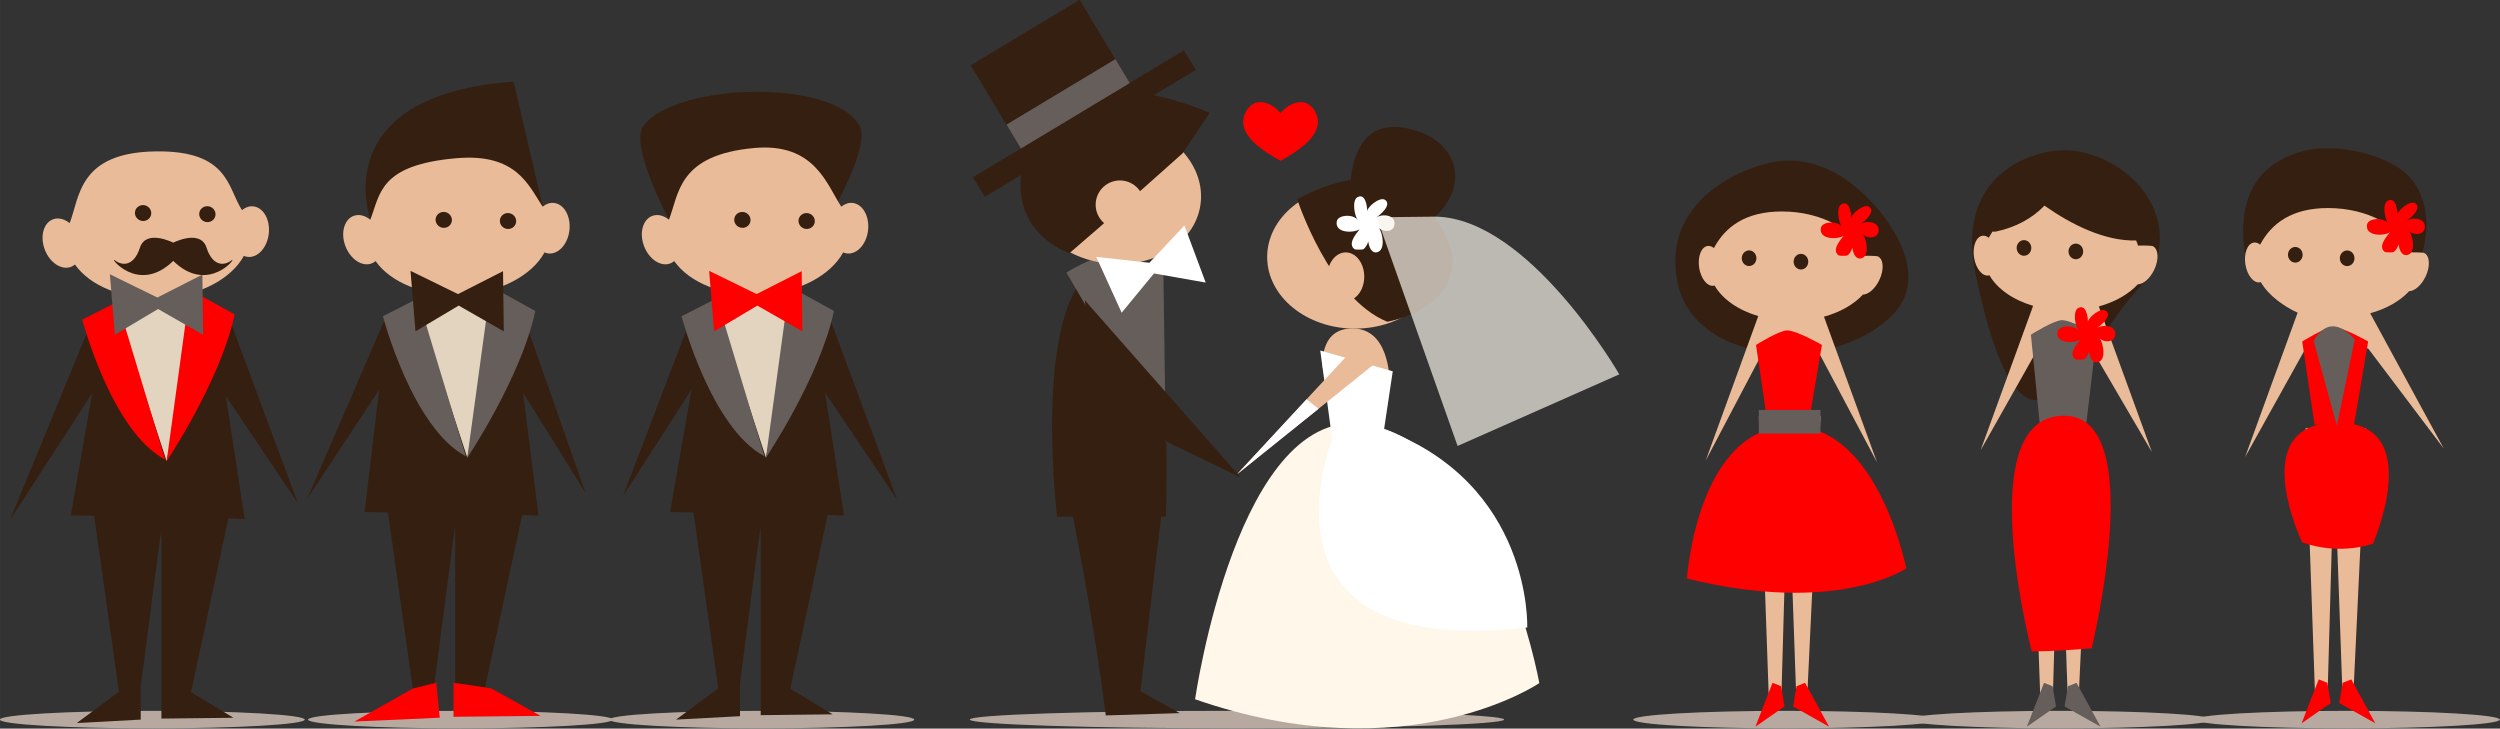 <?xml version="1.0" encoding="UTF-8" standalone="no"?>
<!-- Created with Inkscape (http://www.inkscape.org/) -->

<svg
   xmlns:dc="http://purl.org/dc/elements/1.1/"
   xmlns:cc="http://creativecommons.org/ns#"
   xmlns:rdf="http://www.w3.org/1999/02/22-rdf-syntax-ns#"
   xmlns:svg="http://www.w3.org/2000/svg"
   xmlns="http://www.w3.org/2000/svg"
   xmlns:sodipodi="http://sodipodi.sourceforge.net/DTD/sodipodi-0.dtd"
   xmlns:inkscape="http://www.inkscape.org/namespaces/inkscape"
   width="257.516mm"
   height="75.048mm"
   viewBox="0 0 912.457 265.919"
   id="svg14626"
   version="1.1"
   inkscape:version="0.91 r13725"
   sodipodi:docname="preweb2.svg">
  <rect x="0" y="0" width="912.457" height="265.919" fill="#333333" stroke="none"/>
  <defs
     id="defs14628">
    <clipPath
       id="clipPath546"
       clipPathUnits="userSpaceOnUse">
      <path
         inkscape:connector-curvature="0"
         id="path544"
         d="m 435.519,235.251 70.789,0 0,-66.928 -70.789,0 z" />
    </clipPath>
  </defs>
  <sodipodi:namedview
     id="base"
     pagecolor="#ffffff"
     bordercolor="#666666"
     borderopacity="1.0"
     inkscape:pageopacity="0.0"
     inkscape:pageshadow="2"
     inkscape:zoom="0.35"
     inkscape:cx="-133.05729"
     inkscape:cy="-141.32598"
     inkscape:document-units="px"
     inkscape:current-layer="layer1"
     showgrid="false"
     fit-margin-top="0"
     fit-margin-left="0"
     fit-margin-right="0"
     fit-margin-bottom="0"
     inkscape:window-width="1366"
     inkscape:window-height="705"
     inkscape:window-x="-8"
     inkscape:window-y="-8"
     inkscape:window-maximized="1" />
  <g
     inkscape:label="Capa 1"
     inkscape:groupmode="layer"
     id="layer1"
     transform="translate(150.514,-125.117)">
    <g
       transform="matrix(3.543,0,0,3.543,-58.361,-467.265)"
       id="g14243">
      <g
         transform="matrix(0.353,0,0,-0.353,128.943,241.324)"
         id="g520">
        <path
           inkscape:connector-curvature="0"
           id="path522"
           style="fill:#b7a99f;fill-opacity:1;fill-rule:nonzero;stroke:none"
           d="m 0,0 c 0,-1.412 -34.914,-2.557 -77.984,-2.557 -43.068,0 -77.98,1.145 -77.98,2.557 0,1.412 34.912,2.557 77.98,2.557 C -34.914,2.557 0,1.412 0,0" />
      </g>
      <g
         transform="matrix(0.353,0,0,-0.353,97.102,239.233)"
         id="g524">
        <path
           inkscape:connector-curvature="0"
           id="path526"
           style="fill:#fff7e9;fill-opacity:1;fill-rule:nonzero;stroke:none"
           d="M 0,0 C 0,0 12.468,87.09 50.332,80.172 88.195,73.256 100.455,4.721 100.455,4.721 100.455,4.721 62.025,-21.574 0,0" />
      </g>
      <g
         transform="matrix(0.353,0,0,-0.353,122.615,193.674)"
         id="g528">
        <path
           inkscape:connector-curvature="0"
           id="path530"
           style="fill:#eabb98;fill-opacity:1;fill-rule:nonzero;stroke:none"
           d="m 0,0 c 0,-11.543 -11.471,-20.9 -25.619,-20.9 -14.151,0 -25.619,9.357 -25.619,20.9 0,11.543 11.468,20.898 25.619,20.898 C -11.471,20.898 0,11.543 0,0" />
      </g>
      <g
         transform="matrix(0.353,0,0,-0.353,121.79,189.566)"
         id="g532">
        <path
           inkscape:connector-curvature="0"
           id="path534"
           style="fill:#351f10;fill-opacity:1;fill-rule:nonzero;stroke:none"
           d="m 0,0 c 10.936,10.051 6.209,23.656 -9.123,26.109 -12.09,1.936 -14.813,-8.966 -15.387,-15.283 -4.543,-0.654 -9.722,-2.387 -15.625,-5.615 0,0 9.44,-28.992 26.293,-35.732 0,0 20.901,3.371 18.877,20.224 0,0 -1.371,5.082 -5.035,10.297" />
      </g>
      <g
         transform="matrix(0.353,0,0,-0.353,115.718,189.631)"
         id="g536">
        <path
           inkscape:connector-curvature="0"
           id="path538"
           style="fill:#ffffff;fill-opacity:1;fill-rule:nonzero;stroke:none"
           d="M 0,0 C 1.156,0.744 4.721,3.654 2.779,5.172 1.256,6.363 -2.717,3.025 -2.502,1.715 -2.475,3.41 -3.059,7.297 -5.373,5.984 -7,5.059 -6.256,0.588 -5.211,-0.742 c -1.174,1.894 -5.793,1.689 -6.172,-0.276 -0.656,-3.421 4.61,-3.556 6.686,-2.349 -1.399,-1.649 -3.498,-4.379 -1.477,-5.817 0.197,-0.138 2.231,-0.154 2.485,-0.017 0.652,0.347 1.238,1.361 1.486,2.308 0.191,-1.57 0.91,-3.375 2.336,-3.212 2.902,0.332 1.865,5.822 0.791,7.097 1.422,-1.299 4.082,-1.123 4.48,0.715 C 6.086,0.848 1.971,1.35 0,0" />
      </g>
      <g
         transform="matrix(0.353,0,0,-0.353,-37.924,272.558)"
         id="g540">
        <g
           id="g542" />
        <g
           id="g554">
          <g
             style="opacity:0.7"
             id="g552"
             clip-path="url(#clipPath546)">
            <g
               id="g550"
               transform="translate(452.731,235.251)">
              <path
                 inkscape:connector-curvature="0"
                 id="path548"
                 style="fill:#f7f2e8;fill-opacity:1;fill-rule:nonzero;stroke:none"
                 d="M 0,0 -17.213,-0.184 6.385,-66.928 53.576,-46.029 C 53.576,-46.029 27.324,-0.492 0,0" />
            </g>
          </g>
        </g>
      </g>
      <g
         transform="matrix(0.353,0,0,-0.353,110.248,205.091)"
         id="g556">
        <path
           inkscape:connector-curvature="0"
           id="path558"
           style="fill:#eabb98;fill-opacity:1;fill-rule:nonzero;stroke:none"
           d="M 0,0 C 0,0 -1.348,12.135 9.439,11.461 20.227,10.787 19.551,-5.393 19.551,-5.393 Z" />
      </g>
      <g
         transform="matrix(0.353,0,0,-0.353,109.997,203.307)"
         id="g560">
        <path
           inkscape:connector-curvature="0"
           id="path562"
           style="fill:#ffffff;fill-opacity:1;fill-rule:nonzero;stroke:none"
           d="m 0,0 3.486,-25.959 14.703,0.113 2.965,19.778 z" />
      </g>
      <g
         transform="matrix(0.353,0,0,-0.353,113.577,202.95)"
         id="g564">
        <path
           inkscape:connector-curvature="0"
           id="path566"
           style="fill:#eabb98;fill-opacity:1;fill-rule:nonzero;stroke:none"
           d="M 0,0 -34.383,-37.08 6.744,-4.043 Z" />
      </g>
      <g
         transform="matrix(0.353,0,0,-0.353,114.528,195.696)"
         id="g568">
        <path
           inkscape:connector-curvature="0"
           id="path570"
           style="fill:#eabb98;fill-opacity:1;fill-rule:nonzero;stroke:none"
           d="m 0,0 c 0,-3.91 -2.414,-7.08 -5.393,-7.08 -2.978,0 -5.394,3.17 -5.394,7.08 0,3.908 2.416,7.078 5.394,7.078 C -2.414,7.078 0,3.908 0,0" />
      </g>
      <g
         transform="matrix(0.353,0,0,-0.353,82.881,220.419)"
         id="g572">
        <path
           inkscape:connector-curvature="0"
           id="path574"
           style="fill:#351f10;fill-opacity:1;fill-rule:nonzero;stroke:none"
           d="m 0,0 31.73,0 c 0,0 3.379,74.436 -14.832,73.957 C -8.721,73.283 0,0 0,0" />
      </g>
      <g
         transform="matrix(0.353,0,0,-0.353,87.89,193.615)"
         id="g576">
        <path
           inkscape:connector-curvature="0"
           id="path578"
           style="fill:#665e5a;fill-opacity:1;fill-rule:nonzero;stroke:none"
           d="M 0,0 C -4.043,0 -11.459,-4.719 -11.459,-4.719 L 17.529,-54.148 16.855,-4.719 Z" />
      </g>
      <g
         transform="matrix(0.353,0,0,-0.353,85.75,198.134)"
         id="g580">
        <path
           inkscape:connector-curvature="0"
           id="path582"
           style="fill:#351f10;fill-opacity:1;fill-rule:nonzero;stroke:none"
           d="M 0,0 45.507,-51.742 3.033,-31.146 Z" />
      </g>
      <g
         transform="matrix(0.353,0,0,-0.353,97.65,188.329)"
         id="g584">
        <path
           inkscape:connector-curvature="0"
           id="path586"
           style="fill:#eabb98;fill-opacity:1;fill-rule:nonzero;stroke:none"
           d="M 0,0 C -1.713,-11.414 -14.445,-18.965 -28.437,-16.865 -42.43,-14.764 -52.385,-3.809 -50.67,7.605 -48.957,19.02 -36.227,26.57 -22.234,24.471 -8.24,22.371 1.712,11.414 0,0" />
      </g>
      <g
         transform="matrix(0.353,0,0,-0.353,84.161,193.278)"
         id="g588">
        <path
           inkscape:connector-curvature="0"
           id="path590"
           style="fill:#351f10;fill-opacity:1;fill-rule:nonzero;stroke:none"
           d="m 0,0 9.4,8.133 23.606,20.998 7.902,11.767 c 0,0 -43.299,20.252 -53.472,-11.062 C -20.168,6.434 0,0 0,0" />
      </g>
      <g
         transform="matrix(0.353,0,0,-0.353,91.829,188.657)"
         id="g592">
        <path
           inkscape:connector-curvature="0"
           id="path594"
           style="fill:#eabb98;fill-opacity:1;fill-rule:nonzero;stroke:none"
           d="m 0,0 c -0.58,-3.865 -4.186,-6.529 -8.051,-5.949 -3.865,0.58 -6.529,4.185 -5.949,8.051 0.58,3.867 4.186,6.529 8.051,5.949 C -2.084,7.471 0.58,3.865 0,0" />
      </g>
      <g
         transform="matrix(0.353,0,0,-0.353,92.393,194.267)"
         id="g596">
        <path
           inkscape:connector-curvature="0"
           id="path598"
           style="fill:#ffffff;fill-opacity:1;fill-rule:nonzero;stroke:none"
           d="M 0,0 -15.504,1.719 -8.09,-14.576 1.344,-3.119 16.437,-5.781 10.225,10.865 Z" />
      </g>
      <g
         transform="matrix(0.353,0,0,-0.353,84.303,219.361)"
         id="g600">
        <path
           inkscape:connector-curvature="0"
           id="path602"
           style="fill:#351f10;fill-opacity:1;fill-rule:nonzero;stroke:none"
           d="M 0,0 C 0,0 6.82,-33.373 10.191,-61.014 L 31.766,-60.34 20.305,-53.936 26.687,0 Z" />
      </g>
      <g
         transform="matrix(0.353,0,0,-0.353,97.169,174.402)"
         id="g604">
        <path
           inkscape:connector-curvature="0"
           id="path606"
           style="fill:#351f10;fill-opacity:1;fill-rule:nonzero;stroke:none"
           d="m 0,0 -61.564,-37.014 -3.435,5.711 61.564,37.016 z" />
      </g>
      <g
         transform="matrix(0.353,0,0,-0.353,90.545,176.053)"
         id="g608">
        <path
           inkscape:connector-curvature="0"
           id="path610"
           style="fill:#351f10;fill-opacity:1;fill-rule:nonzero;stroke:none"
           d="m 0,0 -31.78,-19.107 -15.115,25.14 31.78,19.108 z" />
      </g>
      <g
         transform="matrix(0.353,0,0,-0.353,77.675,180.034)"
         id="g612">
        <path
           inkscape:connector-curvature="0"
           id="path614"
           style="fill:#665e5a;fill-opacity:1;fill-rule:nonzero;stroke:none"
           d="m 0,0 4.199,-6.984 31.78,19.107 -4.199,6.984 z" />
      </g>
      <g
         transform="matrix(0.353,0,0,-0.353,111.227,212.464)"
         id="g616">
        <path
           inkscape:connector-curvature="0"
           id="path618"
           style="fill:#ffffff;fill-opacity:1;fill-rule:nonzero;stroke:none"
           d="m 0,0 c 0,0 -26.082,-64.555 56.918,-54.889 0,0 1.57,42.004 -42.215,58.002 z" />
      </g>
      <g
         transform="matrix(0.353,0,0,-0.353,108.586,208.332)"
         id="g620">
        <path
           inkscape:connector-curvature="0"
           id="path622"
           style="fill:#ffffff;fill-opacity:1;fill-rule:nonzero;stroke:none"
           d="M 0,0 -20.236,-21.824 3.498,-2.758 C 2.34,-1.828 1.174,-0.91 0,0" />
      </g>
      <g
         transform="matrix(0.353,0,0,-0.353,109.442,178.647)"
         id="g624">
        <path
           inkscape:connector-curvature="0"
           id="path626"
           style="fill:#fe0000;fill-opacity:1;fill-rule:nonzero;stroke:none"
           d="m 0,0 c -2.84,4.957 -8.354,1.826 -10.021,-0.656 -1.667,2.482 -7.182,5.613 -10.02,0.656 -3.723,-6.498 5.178,-11.785 9.937,-14.441 0,0 0.057,-0.061 0.083,-0.047 0.027,-0.014 0.082,0.047 0.082,0.047 C -5.18,-11.785 3.721,-6.498 0,0" />
      </g>
      <g
         transform="matrix(0.353,0,0,-0.353,68.172,241.329)"
         id="g628">
        <path
           inkscape:connector-curvature="0"
           id="path630"
           style="fill:#b7a99f;fill-opacity:1;fill-rule:nonzero;stroke:none"
           d="m 0,0 c 0,-1.412 -19.917,-2.557 -44.484,-2.557 -24.567,0 -44.482,1.145 -44.482,2.557 0,1.412 19.915,2.557 44.482,2.557 C -19.917,2.557 0,1.412 0,0" />
      </g>
      <g
         transform="matrix(0.353,0,0,-0.353,40.29,180.134)"
         id="g632">
        <path
           inkscape:connector-curvature="0"
           id="path634"
           style="fill:#351f10;fill-opacity:1;fill-rule:nonzero;stroke:none"
           d="M 0,0 C -4.328,-5.654 7.437,-27.492 7.437,-27.492 L 54,-27 c 0,0 12.471,20.788 9,27 C 55.317,13.748 9.573,12.506 0,0" />
      </g>
      <g
         transform="matrix(0.353,0,0,-0.353,60.936,220.316)"
         id="g636">
        <path
           inkscape:connector-curvature="0"
           id="path638"
           style="fill:#351f10;fill-opacity:1;fill-rule:nonzero;stroke:none"
           d="M 0,0 -5.533,35.924 15.477,4.703 -4.945,59.762 -44.346,58.472 -64.523,5.703 l 20.011,31.039 -6.236,-35.68 6.814,-0.126 7.23,-51.336 -12.309,-9.127 18.667,1 0,9.654 c 0,0 6.03,46.812 6.03,45.576 l 0,-54.93 21.019,0.237 -12.383,7.463 10.905,50.742 z" />
      </g>
      <g
         transform="matrix(0.353,0,0,-0.353,47.528,198)"
         id="g640">
        <path
           inkscape:connector-curvature="0"
           id="path642"
           style="fill:#e2d4bf;fill-opacity:1;fill-rule:nonzero;stroke:none"
           d="M 0,0 15.205,-46.324 24.729,0.824 Z" />
      </g>
      <g
         transform="matrix(0.353,0,0,-0.353,63.414,190.918)"
         id="g644">
        <path
           inkscape:connector-curvature="0"
           id="path646"
           style="fill:#eabb98;fill-opacity:1;fill-rule:nonzero;stroke:none"
           d="M 0,0 C 0.459,4.072 -1.555,7.642 -4.494,7.972 -5.678,8.104 -6.83,7.687 -7.816,6.88 c -4.231,6.424 -7.731,18.69 -25.318,17.132 -22.379,-1.983 -22.022,-13.406 -24.975,-20.934 -1.52,1.23 -3.313,1.706 -4.889,1.104 -2.765,-1.054 -3.824,-5.012 -2.363,-8.839 1.46,-3.829 4.884,-6.078 7.65,-5.024 0.425,0.161 0.803,0.4 1.145,0.687 4.351,-6.228 14.038,-10.29 25.083,-9.78 11.19,0.515 20.549,5.571 24.215,12.299 0.353,-0.15 0.723,-0.254 1.112,-0.298 C -3.215,-7.103 -0.461,-4.071 0,0" />
      </g>
      <g
         transform="matrix(0.353,0,0,-0.353,51.281,190.066)"
         id="g648">
        <path
           inkscape:connector-curvature="0"
           id="path650"
           style="fill:#351f10;fill-opacity:1;fill-rule:nonzero;stroke:none"
           d="m 0,0 c -0.327,-1.236 -1.627,-1.969 -2.899,-1.631 -1.274,0.338 -2.043,1.615 -1.716,2.852 0.327,1.238 1.628,1.968 2.902,1.632 C -0.441,2.516 0.329,1.238 0,0" />
      </g>
      <g
         transform="matrix(0.353,0,0,-0.353,57.902,190.182)"
         id="g652">
        <path
           inkscape:connector-curvature="0"
           id="path654"
           style="fill:#351f10;fill-opacity:1;fill-rule:nonzero;stroke:none"
           d="m 0,0 c -0.327,-1.236 -1.626,-1.967 -2.901,-1.63 -1.273,0.337 -2.041,1.614 -1.714,2.851 0.327,1.238 1.627,1.967 2.901,1.631 C -0.441,2.515 0.327,1.238 0,0" />
      </g>
      <g
         transform="matrix(0.353,0,0,-0.353,47.829,197.925)"
         id="g656">
        <path
           inkscape:connector-curvature="0"
           id="path658"
           style="fill:#665e5a;fill-opacity:1;fill-rule:nonzero;stroke:none"
           d="m 0,0 -10.285,-5.243 c 0,0 8.551,-32.626 24.213,-40.87 z" />
      </g>
      <g
         transform="matrix(0.353,0,0,-0.353,55.305,196.697)"
         id="g660">
        <path
           inkscape:connector-curvature="0"
           id="path662"
           style="fill:#665e5a;fill-opacity:1;fill-rule:nonzero;stroke:none"
           d="m 0,0 -6.838,-50.02 c 0,0 15.734,23.458 19.856,42.829 z" />
      </g>
      <g
         transform="matrix(0.353,0,0,-0.353,51.933,197.494)"
         id="g664">
        <path
           inkscape:connector-curvature="0"
           id="path666"
           style="fill:#fe0000;fill-opacity:1;fill-rule:nonzero;stroke:none"
           d="m 0,0 -13.854,6.784 1.452,-17.643 12.611,7.506 13.154,-7.524 -0.215,17.568 z" />
      </g>
      <g
         transform="matrix(0.353,0,0,-0.353,5.378,241.329)"
         id="g668">
        <path
           inkscape:connector-curvature="0"
           id="path670"
           style="fill:#b7a99f;fill-opacity:1;fill-rule:nonzero;stroke:none"
           d="m 0,0 c 0,-1.412 -19.917,-2.557 -44.484,-2.557 -24.567,0 -44.482,1.145 -44.482,2.557 0,1.412 19.915,2.557 44.482,2.557 C -19.917,2.557 0,1.412 0,0" />
      </g>
      <g
         transform="matrix(0.353,0,0,-0.353,-0.8,220.669)"
         id="g672">
        <path
           inkscape:connector-curvature="0"
           id="path674"
           style="fill:#351f10;fill-opacity:1;fill-rule:nonzero;stroke:none"
           d="m 0,0 -5.533,35.924 21.01,-31.221 -20.422,55.059 -39.401,-1.29 -24.177,-58.769 24.011,37.039 -6.236,-35.68 6.814,-0.126 7.23,-51.336 -12.309,-9.127 18.667,1 0,9.654 c 0,0 6.03,46.812 6.03,45.576 l 0,-54.93 21.019,0.237 -12.383,7.463 10.905,50.742 z" />
      </g>
      <g
         transform="matrix(0.353,0,0,-0.353,-14.208,198.353)"
         id="g676">
        <path
           inkscape:connector-curvature="0"
           id="path678"
           style="fill:#e2d4bf;fill-opacity:1;fill-rule:nonzero;stroke:none"
           d="M 0,0 15.205,-46.324 24.729,0.824 Z" />
      </g>
      <g
         transform="matrix(0.353,0,0,-0.353,1.678,191.271)"
         id="g680">
        <path
           inkscape:connector-curvature="0"
           id="path682"
           style="fill:#eabb98;fill-opacity:1;fill-rule:nonzero;stroke:none"
           d="M 0,0 C 0.459,4.072 -1.555,7.642 -4.494,7.972 -5.678,8.104 -6.83,7.687 -7.816,6.88 c -4.231,6.424 -3.731,17.489 -25.318,17.132 -22.464,-0.371 -22.022,-13.406 -24.975,-20.934 -1.52,1.23 -3.313,1.706 -4.889,1.104 -2.765,-1.054 -3.824,-5.012 -2.363,-8.839 1.46,-3.829 4.884,-6.078 7.65,-5.024 0.425,0.161 0.803,0.4 1.145,0.687 4.351,-6.228 14.038,-10.29 25.083,-9.78 11.19,0.515 20.549,5.571 24.215,12.299 0.353,-0.15 0.723,-0.254 1.112,-0.298 C -3.215,-7.103 -0.461,-4.071 0,0" />
      </g>
      <g
         transform="matrix(0.353,0,0,-0.353,-10.455,189.361)"
         id="g684">
        <path
           inkscape:connector-curvature="0"
           id="path686"
           style="fill:#351f10;fill-opacity:1;fill-rule:nonzero;stroke:none"
           d="m 0,0 c -0.327,-1.236 -1.627,-1.969 -2.899,-1.631 -1.274,0.338 -2.043,1.615 -1.716,2.852 0.327,1.238 1.628,1.968 2.902,1.632 C -0.441,2.516 0.329,1.238 0,0" />
      </g>
      <g
         transform="matrix(0.353,0,0,-0.353,-3.834,189.476)"
         id="g688">
        <path
           inkscape:connector-curvature="0"
           id="path690"
           style="fill:#351f10;fill-opacity:1;fill-rule:nonzero;stroke:none"
           d="m 0,0 c -0.327,-1.236 -1.626,-1.967 -2.901,-1.63 -1.273,0.337 -2.041,1.614 -1.714,2.851 0.327,1.238 1.627,1.967 2.901,1.631 C -0.441,2.515 0.327,1.238 0,0" />
      </g>
      <g
         transform="matrix(0.353,0,0,-0.353,-2.165,194.023)"
         id="g692">
        <path
           inkscape:connector-curvature="0"
           id="path694"
           style="fill:#351f10;fill-opacity:1;fill-rule:nonzero;stroke:none"
           d="m 0,0 c -2.104,-1.619 -5.501,-1.781 -7.281,3.719 -1.781,5.504 -9.709,1.457 -9.709,1.457 l -0.006,-0.104 -0.007,0.104 c 0,0 -7.929,4.047 -9.709,-1.457 -1.78,-5.5 -5.177,-5.338 -7.28,-3.719 -2.084,1.6 6.616,-10.271 16.996,-0.15 C -6.617,-10.271 2.083,1.6 0,0" />
      </g>
      <g
         transform="matrix(0.353,0,0,-0.353,-13.907,198.278)"
         id="g696">
        <path
           inkscape:connector-curvature="0"
           id="path698"
           style="fill:#fe0000;fill-opacity:1;fill-rule:nonzero;stroke:none"
           d="m 0,0 -10.285,-5.243 c 0,0 8.551,-32.626 24.213,-40.87 z" />
      </g>
      <g
         transform="matrix(0.353,0,0,-0.353,-6.431,197.05)"
         id="g700">
        <path
           inkscape:connector-curvature="0"
           id="path702"
           style="fill:#fe0000;fill-opacity:1;fill-rule:nonzero;stroke:none"
           d="m 0,0 -6.838,-50.02 c 0,0 15.734,23.458 19.856,42.829 z" />
      </g>
      <g
         transform="matrix(0.353,0,0,-0.353,-9.803,197.847)"
         id="g704">
        <path
           inkscape:connector-curvature="0"
           id="path706"
           style="fill:#665e5a;fill-opacity:1;fill-rule:nonzero;stroke:none"
           d="m 0,0 -13.854,6.784 1.452,-17.643 12.611,7.506 13.154,-7.524 -0.215,17.568 z" />
      </g>
      <g
         transform="matrix(0.353,0,0,-0.353,12.149,189.832)"
         id="g708">
        <path
           inkscape:connector-curvature="0"
           id="path710"
           style="fill:#351f10;fill-opacity:1;fill-rule:nonzero;stroke:none"
           d="M 0,0 C 0,0 -13.23,36.291 41.77,40.291 L 50.293,3.802 Z" />
      </g>
      <g
         transform="matrix(0.353,0,0,-0.353,29.466,220.316)"
         id="g712">
        <path
           inkscape:connector-curvature="0"
           id="path714"
           style="fill:#351f10;fill-opacity:1;fill-rule:nonzero;stroke:none"
           d="M 0,0 -4.533,35.924 13.684,6.703 -4.945,59.762 -44.346,58.472 -67.523,4.904 l 21.011,31.838 -4.236,-35.68 6.814,-0.126 7.23,-51.336 -12.309,-9.127 18.667,1 0,9.654 c 0,0 6.03,46.812 6.03,45.576 l 0,-54.93 21.019,0.237 -12.383,7.463 10.905,50.742 z" />
      </g>
      <g
         transform="matrix(0.353,0,0,-0.353,16.764,198)"
         id="g716">
        <path
           inkscape:connector-curvature="0"
           id="path718"
           style="fill:#e2d4bf;fill-opacity:1;fill-rule:nonzero;stroke:none"
           d="M 0,0 15.205,-46.324 24.729,0.824 Z" />
      </g>
      <g
         transform="matrix(0.353,0,0,-0.353,32.649,190.918)"
         id="g720">
        <path
           inkscape:connector-curvature="0"
           id="path722"
           style="fill:#eabb98;fill-opacity:1;fill-rule:nonzero;stroke:none"
           d="M 0,0 C 0.459,4.072 -1.555,7.642 -4.494,7.972 -5.678,8.104 -6.83,7.687 -7.816,6.88 c -4.231,6.424 -7.731,15.69 -25.318,14.132 -22.379,-1.983 -22.022,-10.406 -24.975,-17.934 -1.52,1.23 -3.313,1.706 -4.889,1.104 -2.765,-1.054 -3.824,-5.012 -2.363,-8.839 1.46,-3.829 4.884,-6.078 7.65,-5.024 0.425,0.161 0.803,0.4 1.145,0.687 4.351,-6.228 14.038,-10.29 25.083,-9.78 11.19,0.515 20.549,5.571 24.215,12.299 0.353,-0.15 0.723,-0.254 1.112,-0.298 C -3.215,-7.103 -0.461,-4.071 0,0" />
      </g>
      <g
         transform="matrix(0.353,0,0,-0.353,20.517,190.066)"
         id="g724">
        <path
           inkscape:connector-curvature="0"
           id="path726"
           style="fill:#351f10;fill-opacity:1;fill-rule:nonzero;stroke:none"
           d="m 0,0 c -0.327,-1.236 -1.627,-1.969 -2.899,-1.631 -1.274,0.338 -2.043,1.615 -1.716,2.852 0.327,1.238 1.628,1.968 2.902,1.632 C -0.441,2.516 0.329,1.238 0,0" />
      </g>
      <g
         transform="matrix(0.353,0,0,-0.353,27.138,190.182)"
         id="g728">
        <path
           inkscape:connector-curvature="0"
           id="path730"
           style="fill:#351f10;fill-opacity:1;fill-rule:nonzero;stroke:none"
           d="m 0,0 c -0.327,-1.236 -1.626,-1.967 -2.901,-1.63 -1.273,0.337 -2.041,1.614 -1.714,2.851 0.327,1.238 1.627,1.967 2.901,1.631 C -0.441,2.515 0.327,1.238 0,0" />
      </g>
      <g
         transform="matrix(0.353,0,0,-0.353,17.064,197.925)"
         id="g732">
        <path
           inkscape:connector-curvature="0"
           id="path734"
           style="fill:#665e5a;fill-opacity:1;fill-rule:nonzero;stroke:none"
           d="m 0,0 -10.285,-5.243 c 0,0 8.551,-32.626 24.213,-40.87 z" />
      </g>
      <g
         transform="matrix(0.353,0,0,-0.353,37.128,241.329)"
         id="g736">
        <path
           inkscape:connector-curvature="0"
           id="path738"
           style="fill:#b7a99f;fill-opacity:1;fill-rule:nonzero;stroke:none"
           d="m 0,0 c 0,-1.412 -19.917,-2.557 -44.484,-2.557 -24.567,0 -44.482,1.145 -44.482,2.557 0,1.412 19.915,2.557 44.482,2.557 C -19.917,2.557 0,1.412 0,0" />
      </g>
      <g
         transform="matrix(0.353,0,0,-0.353,24.54,196.697)"
         id="g740">
        <path
           inkscape:connector-curvature="0"
           id="path742"
           style="fill:#665e5a;fill-opacity:1;fill-rule:nonzero;stroke:none"
           d="m 0,0 -6.838,-50.02 c 0,0 15.734,23.458 19.856,42.829 z" />
      </g>
      <g
         transform="matrix(0.353,0,0,-0.353,21.169,197.494)"
         id="g744">
        <path
           inkscape:connector-curvature="0"
           id="path746"
           style="fill:#351f10;fill-opacity:1;fill-rule:nonzero;stroke:none"
           d="m 0,0 -13.854,6.784 1.452,-17.643 12.611,7.506 13.154,-7.524 -0.215,17.568 z" />
      </g>
      <g
         transform="matrix(0.353,0,0,-0.353,16.526,238.119)"
         id="g748">
        <path
           inkscape:connector-curvature="0"
           id="path750"
           style="fill:#fe0000;fill-opacity:1;fill-rule:nonzero;stroke:none"
           d="m 0,0 -17.077,-9.654 24.91,1.113 -1,10.207 z" />
      </g>
      <g
         transform="matrix(0.353,0,0,-0.353,24.58,238.103)"
         id="g752">
        <path
           inkscape:connector-curvature="0"
           id="path754"
           style="fill:#fe0000;fill-opacity:1;fill-rule:nonzero;stroke:none"
           d="m 0,0 -10.966,1.621 0,-9.935 25.406,0.261 z" />
      </g>
      <g
         transform="matrix(0.353,0,0,-0.353,173.652,241.329)"
         id="g756">
        <path
           inkscape:connector-curvature="0"
           id="path758"
           style="fill:#b7a99f;fill-opacity:1;fill-rule:nonzero;stroke:none"
           d="m 0,0 c 0,-1.412 -19.916,-2.557 -44.484,-2.557 -24.567,0 -44.481,1.145 -44.481,2.557 0,1.412 19.914,2.557 44.481,2.557 C -19.916,2.557 0,1.412 0,0" />
      </g>
      <g
         transform="matrix(0.353,0,0,-0.353,155.178,210.095)"
         id="g760">
        <path
           inkscape:connector-curvature="0"
           id="path762"
           style="fill:#eabb98;fill-opacity:1;fill-rule:nonzero;stroke:none"
           d="m 0,0 3,-84.695 3.5,0 2,70.908 2.5,-70.416 3,0 L 18,0 Z" />
      </g>
      <g
         transform="matrix(0.353,0,0,-0.353,157.824,239.973)"
         id="g764">
        <path
           inkscape:connector-curvature="0"
           id="path766"
           style="fill:#fe0000;fill-opacity:1;fill-rule:nonzero;stroke:none"
           d="M 0,0 -8.5,-5.91 -3.5,6.893 -1,5.908 Z" />
      </g>
      <g
         transform="matrix(0.353,0,0,-0.353,158.706,239.973)"
         id="g768">
        <path
           inkscape:connector-curvature="0"
           id="path770"
           style="fill:#fe0000;fill-opacity:1;fill-rule:nonzero;stroke:none"
           d="M 0,0 10.5,-5.91 3.5,6.893 1,5.908 Z" />
      </g>
      <g
         transform="matrix(0.353,0,0,-0.353,155.997,184.039)"
         id="g772">
        <path
           inkscape:connector-curvature="0"
           id="path774"
           style="fill:#351f10;fill-opacity:1;fill-rule:nonzero;stroke:none"
           d="M 0,0 C -13.908,-3.575 -30.32,-14.845 -26,-34.945 -20.746,-59.38 20.279,-61.51 37.018,-43.857 48.65,-31.591 34.105,-12.374 23.221,-4.784 15.309,0.731 7.25,1.864 0,0" />
      </g>
      <g
         transform="matrix(0.353,0,0,-0.353,161.887,199.822)"
         id="g776">
        <path
           inkscape:connector-curvature="0"
           id="path778"
           style="fill:#eabb98;fill-opacity:1;fill-rule:nonzero;stroke:none"
           d="m 0,0 c 4.74,1.306 8.717,3.578 11.363,6.445 1.602,0.021 3.582,1.711 4.795,4.257 1.446,3.034 1.25,6.124 -0.433,6.9 -0.387,0.179 -3.823,0.213 -4.278,0.132 -2.123,7.387 -11.945,12.972 -23.75,12.972 -10.541,0 -16.5,-4.456 -19.81,-10.67 -0.584,0.461 -1.219,0.689 -1.852,0.595 -1.84,-0.266 -2.943,-3.08 -2.461,-6.285 0.479,-3.205 2.358,-5.588 4.199,-5.323 0.104,0.016 0.206,0.042 0.305,0.073 2.279,-3.978 6.901,-7.19 12.748,-8.921 l -15.344,-42.173 15.676,29.769 17.235,1.969 17.089,-32.232 z" />
      </g>
      <g
         transform="matrix(0.353,0,0,-0.353,156.155,211.311)"
         id="g780">
        <path
           inkscape:connector-curvature="0"
           id="path782"
           style="fill:#fe0000;fill-opacity:1;fill-rule:nonzero;stroke:none"
           d="m 0,0 -3.594,24.309 c 0,0 6.657,4.189 9.067,4.232 2.673,0.045 10.168,-4.232 10.168,-4.232 l -4.1,-24.198 z" />
      </g>
      <g
         transform="matrix(0.353,0,0,-0.353,154.928,193.798)"
         id="g784">
        <path
           inkscape:connector-curvature="0"
           id="path786"
           style="fill:#351f10;fill-opacity:1;fill-rule:nonzero;stroke:none"
           d="m 0,0 c 0,-1.26 -0.959,-2.283 -2.139,-2.283 -1.179,0 -2.138,1.023 -2.138,2.283 0,1.262 0.959,2.283 2.138,2.283 C -0.959,2.283 0,1.262 0,0" />
      </g>
      <g
         transform="matrix(0.353,0,0,-0.353,160.27,194.156)"
         id="g788">
        <path
           inkscape:connector-curvature="0"
           id="path790"
           style="fill:#351f10;fill-opacity:1;fill-rule:nonzero;stroke:none"
           d="m 0,0 c 0,-1.26 -0.957,-2.283 -2.137,-2.283 -1.181,0 -2.138,1.023 -2.138,2.283 0,1.262 0.957,2.284 2.138,2.284 C -0.957,2.284 0,1.262 0,0" />
      </g>
      <g
         transform="matrix(0.353,0,0,-0.353,147.77,226.798)"
         id="g792">
        <path
           inkscape:connector-curvature="0"
           id="path794"
           style="fill:#fe0000;fill-opacity:1;fill-rule:nonzero;stroke:none"
           d="M 0,0 C 0,0 3,45.303 31.281,44.494 56.018,43.785 64,2.955 64,2.955 64,2.955 44,-10.834 0,0" />
      </g>
      <path
         inkscape:connector-curvature="0"
         id="path796"
         style="fill:#665e5a;fill-opacity:1;fill-rule:nonzero;stroke:none;stroke-width:0.353"
         d="m 161.528,211.859 -6.35,0 0,-2.432 6.35,0 z" />
      <g
         transform="matrix(0.353,0,0,-0.353,165.585,190.318)"
         id="g798">
        <path
           inkscape:connector-curvature="0"
           id="path800"
           style="fill:#fe0000;fill-opacity:1;fill-rule:nonzero;stroke:none"
           d="M 0,0 C 1.156,0.733 4.721,3.599 2.779,5.093 1.256,6.267 -2.717,2.979 -2.502,1.688 -2.475,3.358 -3.059,7.187 -5.373,5.894 -7,4.983 -6.256,0.579 -5.211,-0.731 c -1.174,1.867 -5.793,1.664 -6.172,-0.272 -0.656,-3.369 4.61,-3.501 6.686,-2.313 -1.399,-1.624 -3.498,-4.312 -1.477,-5.728 0.197,-0.137 2.231,-0.152 2.485,-0.018 0.652,0.343 1.238,1.34 1.486,2.274 0.191,-1.547 0.91,-3.324 2.336,-3.164 2.902,0.326 1.865,5.734 0.791,6.99 1.422,-1.279 4.082,-1.106 4.48,0.703 C 6.086,0.835 1.971,1.33 0,0" />
      </g>
      <g
         transform="matrix(0.353,0,0,-0.353,231.508,241.329)"
         id="g802">
        <path
           inkscape:connector-curvature="0"
           id="path804"
           style="fill:#b7a99f;fill-opacity:1;fill-rule:nonzero;stroke:none"
           d="m 0,0 c 0,-1.412 -19.916,-2.557 -44.484,-2.557 -24.567,0 -44.481,1.145 -44.481,2.557 0,1.412 19.914,2.557 44.481,2.557 C -19.916,2.557 0,1.412 0,0" />
      </g>
      <g
         transform="matrix(0.353,0,0,-0.353,211.502,211.313)"
         id="g806">
        <path
           inkscape:connector-curvature="0"
           id="path808"
           style="fill:#eabb98;fill-opacity:1;fill-rule:nonzero;stroke:none"
           d="m 0,0 2.844,-80.242 3.5,0 2,70.908 2.5,-70.416 3,0 L 17.631,0 Z" />
      </g>
      <g
         transform="matrix(0.353,0,0,-0.353,214.092,239.621)"
         id="g810">
        <path
           inkscape:connector-curvature="0"
           id="path812"
           style="fill:#fe0000;fill-opacity:1;fill-rule:nonzero;stroke:none"
           d="M 0,0 -8.5,-5.91 -3.5,6.893 -1,5.908 Z" />
      </g>
      <g
         transform="matrix(0.353,0,0,-0.353,214.974,239.621)"
         id="g814">
        <path
           inkscape:connector-curvature="0"
           id="path816"
           style="fill:#fe0000;fill-opacity:1;fill-rule:nonzero;stroke:none"
           d="M 0,0 10.5,-5.91 3.5,6.893 1,5.908 Z" />
      </g>
      <g
         transform="matrix(0.353,0,0,-0.353,223.152,194.345)"
         id="g818">
        <path
           inkscape:connector-curvature="0"
           id="path820"
           style="fill:#351f10;fill-opacity:1;fill-rule:nonzero;stroke:none"
           d="m 0,0 c 3.984,9.791 2.932,21.798 -5.348,27.569 -7.91,5.516 -20.75,7.198 -28,5.333 C -46.889,29.422 -53.824,19.397 -50.32,0.456 -33.588,1.832 -16.502,2.719 0,0" />
      </g>
      <g
         transform="matrix(0.353,0,0,-0.353,218.156,199.469)"
         id="g822">
        <path
           inkscape:connector-curvature="0"
           id="path824"
           style="fill:#eabb98;fill-opacity:1;fill-rule:nonzero;stroke:none"
           d="m 0,0 c 4.74,1.306 8.717,3.578 11.363,6.445 1.602,0.021 3.582,1.711 4.795,4.257 1.446,3.034 1.25,6.124 -0.433,6.9 -0.387,0.179 -3.823,0.213 -4.278,0.132 -2.123,7.387 -11.945,12.972 -23.75,12.972 -10.541,0 -16.5,-4.456 -19.81,-10.67 -0.584,0.461 -1.219,0.689 -1.852,0.595 -1.84,-0.266 -2.943,-3.08 -2.461,-6.285 0.479,-3.205 2.358,-5.588 4.199,-5.323 0.104,0.016 0.206,0.042 0.305,0.073 2.279,-3.978 6.901,-7.19 10.748,-8.921 l -15.344,-42.173 17.676,31.769 18.235,-0.031 22.089,-29.232 z" />
      </g>
      <g
         transform="matrix(0.353,0,0,-0.353,212.424,210.958)"
         id="g826">
        <path
           inkscape:connector-curvature="0"
           id="path828"
           style="fill:#fe0000;fill-opacity:1;fill-rule:nonzero;stroke:none"
           d="m 0,0 -3.594,24.309 c 0,0 6.657,4.189 9.067,4.232 2.673,0.045 10.168,-4.232 10.168,-4.232 l -4.1,-24.198 z" />
      </g>
      <g
         transform="matrix(0.353,0,0,-0.353,211.196,193.445)"
         id="g830">
        <path
           inkscape:connector-curvature="0"
           id="path832"
           style="fill:#351f10;fill-opacity:1;fill-rule:nonzero;stroke:none"
           d="m 0,0 c 0,-1.26 -0.959,-2.283 -2.139,-2.283 -1.179,0 -2.138,1.023 -2.138,2.283 0,1.262 0.959,2.283 2.138,2.283 C -0.959,2.283 0,1.262 0,0" />
      </g>
      <g
         transform="matrix(0.353,0,0,-0.353,216.538,193.804)"
         id="g834">
        <path
           inkscape:connector-curvature="0"
           id="path836"
           style="fill:#351f10;fill-opacity:1;fill-rule:nonzero;stroke:none"
           d="m 0,0 c 0,-1.26 -0.957,-2.283 -2.137,-2.283 -1.181,0 -2.138,1.023 -2.138,2.283 0,1.262 0.957,2.284 2.138,2.284 C -0.957,2.284 0,1.262 0,0" />
      </g>
      <g
         transform="matrix(0.353,0,0,-0.353,211.152,223.073)"
         id="g838">
        <path
           inkscape:connector-curvature="0"
           id="path840"
           style="fill:#fe0000;fill-opacity:1;fill-rule:nonzero;stroke:none"
           d="M 0,0 C 0,0 -17.166,35.742 11.115,34.934 35.852,34.225 20.666,-0.332 20.666,-0.332 20.666,-0.332 11.334,-4 0,0" />
      </g>
      <g
         transform="matrix(0.353,0,0,-0.353,221.853,189.965)"
         id="g842">
        <path
           inkscape:connector-curvature="0"
           id="path844"
           style="fill:#fe0000;fill-opacity:1;fill-rule:nonzero;stroke:none"
           d="M 0,0 C 1.156,0.733 4.721,3.599 2.779,5.093 1.256,6.267 -2.717,2.979 -2.502,1.688 -2.475,3.358 -3.059,7.187 -5.373,5.894 -7,4.983 -6.256,0.579 -5.211,-0.731 c -1.174,1.867 -5.793,1.664 -6.172,-0.272 -0.656,-3.369 4.61,-3.501 6.686,-2.313 -1.399,-1.624 -3.498,-4.312 -1.477,-5.728 0.197,-0.137 2.231,-0.152 2.485,-0.018 0.652,0.343 1.238,1.34 1.486,2.274 0.191,-1.547 0.91,-3.324 2.336,-3.164 2.902,0.326 1.865,5.734 0.791,6.99 1.422,-1.279 4.082,-1.106 4.48,0.703 C 6.086,0.835 1.971,1.33 0,0" />
      </g>
      <g
         transform="matrix(0.353,0,0,-0.353,212.328,202.312)"
         id="g846">
        <path
           inkscape:connector-curvature="0"
           id="path848"
           style="fill:#665e5a;fill-opacity:1;fill-rule:nonzero;stroke:none"
           d="M 0,0 6.781,-24.734 12,0.334 c 0,0 -6.666,9 -12,-0.334" />
      </g>
      <g
         transform="matrix(0.353,0,0,-0.353,201.875,241.329)"
         id="g850">
        <path
           inkscape:connector-curvature="0"
           id="path852"
           style="fill:#b7a99f;fill-opacity:1;fill-rule:nonzero;stroke:none"
           d="m 0,0 c 0,-1.412 -19.916,-2.557 -44.484,-2.557 -24.567,0 -44.481,1.145 -44.481,2.557 0,1.412 19.914,2.557 44.481,2.557 C -19.916,2.557 0,1.412 0,0" />
      </g>
      <g
         transform="matrix(0.353,0,0,-0.353,183.197,211.602)"
         id="g854">
        <path
           inkscape:connector-curvature="0"
           id="path856"
           style="fill:#eabb98;fill-opacity:1;fill-rule:nonzero;stroke:none"
           d="m 0,0 2.85,-80.424 3.5,0 2,70.908 2.5,-70.416 3,0 L 17.646,0 Z" />
      </g>
      <g
         transform="matrix(0.353,0,0,-0.353,185.79,239.973)"
         id="g858">
        <path
           inkscape:connector-curvature="0"
           id="path860"
           style="fill:#665e5a;fill-opacity:1;fill-rule:nonzero;stroke:none"
           d="M 0,0 -8.5,-5.91 -3.5,6.893 -1,5.908 Z" />
      </g>
      <g
         transform="matrix(0.353,0,0,-0.353,186.671,239.973)"
         id="g862">
        <path
           inkscape:connector-curvature="0"
           id="path864"
           style="fill:#665e5a;fill-opacity:1;fill-rule:nonzero;stroke:none"
           d="M 0,0 10.5,-5.91 3.5,6.893 1,5.908 Z" />
      </g>
      <g
         transform="matrix(0.353,0,0,-0.353,184.315,182.98)"
         id="g866">
        <path
           inkscape:connector-curvature="0"
           id="path868"
           style="fill:#351f10;fill-opacity:1;fill-rule:nonzero;stroke:none"
           d="m 0,0 c -13.908,-3.575 -23.537,-15.009 -19.32,-35.132 14.666,-70 30.593,-22.32 47.332,-4.668 11.633,12.268 6.093,27.426 -4.791,35.016 C 15.309,0.731 7.25,1.864 0,0" />
      </g>
      <g
         transform="matrix(0.353,0,0,-0.353,195.906,194.988)"
         id="g870">
        <path
           inkscape:connector-curvature="0"
           id="path872"
           style="fill:#eabb98;fill-opacity:1;fill-rule:nonzero;stroke:none"
           d="m 0,0 c 1.445,3.034 1.25,6.124 -0.434,6.899 -0.386,0.18 -3.822,0.214 -4.277,0.133 -0.148,0.514 -0.342,1.016 -0.56,1.511 -9.045,-0.241 -18.788,4.558 -26.77,10.181 -3.652,-3.875 -8.693,-6.387 -13.963,-7.533 -0.424,-0.092 -0.816,-0.09 -1.184,-0.04 -0.39,-0.586 -0.751,-1.192 -1.083,-1.817 -0.584,0.461 -1.219,0.688 -1.852,0.595 -1.84,-0.266 -2.943,-3.08 -2.461,-6.285 0.479,-3.206 2.357,-5.588 4.199,-5.323 0.104,0.016 0.205,0.042 0.305,0.073 2.279,-3.978 6.9,-7.19 12.748,-8.921 L -50.676,-52.7 -35,-24.932 l 17.234,0.97 17.09,-29.232 -15.482,42.492 c 4.74,1.306 8.717,3.578 11.363,6.445 C -3.193,-4.236 -1.213,-2.546 0,0" />
      </g>
      <g
         transform="matrix(0.353,0,0,-0.353,184.121,210.958)"
         id="g874">
        <path
           inkscape:connector-curvature="0"
           id="path876"
           style="fill:#665e5a;fill-opacity:1;fill-rule:nonzero;stroke:none"
           d="m 0,0 -2.594,26.309 c 0,0 6.656,4.189 9.067,4.232 2.673,0.045 10.168,-4.232 10.168,-4.232 l -3.1,-26.198 z" />
      </g>
      <g
         transform="matrix(0.353,0,0,-0.353,183.246,192.74)"
         id="g878">
        <path
           inkscape:connector-curvature="0"
           id="path880"
           style="fill:#351f10;fill-opacity:1;fill-rule:nonzero;stroke:none"
           d="m 0,0 c 0,-1.26 -0.959,-2.283 -2.139,-2.283 -1.179,0 -2.138,1.023 -2.138,2.283 0,1.262 0.959,2.283 2.138,2.283 C -0.959,2.283 0,1.262 0,0" />
      </g>
      <g
         transform="matrix(0.353,0,0,-0.353,188.588,193.098)"
         id="g882">
        <path
           inkscape:connector-curvature="0"
           id="path884"
           style="fill:#351f10;fill-opacity:1;fill-rule:nonzero;stroke:none"
           d="m 0,0 c 0,-1.26 -0.957,-2.283 -2.137,-2.283 -1.181,0 -2.138,1.023 -2.138,2.283 0,1.262 0.957,2.284 2.138,2.284 C -0.957,2.284 0,1.262 0,0" />
      </g>
      <g
         transform="matrix(0.353,0,0,-0.353,189.474,233.982)"
         id="g886">
        <path
           inkscape:connector-curvature="0"
           id="path888"
           style="fill:#fe0000;fill-opacity:1;fill-rule:nonzero;stroke:none"
           d="M 0,0 C 2.895,12.559 14.23,67.23 -7.662,67.857 -34,68.611 -19.623,7.475 -17.523,-0.932 -11.672,-0.854 -5.834,-0.484 0,0" />
      </g>
      <g
         transform="matrix(0.353,0,0,-0.353,189.964,201.018)"
         id="g890">
        <path
           inkscape:connector-curvature="0"
           id="path892"
           style="fill:#fe0000;fill-opacity:1;fill-rule:nonzero;stroke:none"
           d="M 0,0 C 1.156,0.732 4.721,3.598 2.779,5.093 1.256,6.266 -2.717,2.979 -2.502,1.687 -2.475,3.357 -3.059,7.186 -5.373,5.893 -7,4.982 -6.256,0.578 -5.211,-0.731 c -1.174,1.866 -5.793,1.663 -6.172,-0.272 -0.656,-3.37 4.61,-3.501 6.686,-2.313 -1.399,-1.624 -3.498,-4.313 -1.477,-5.729 0.197,-0.137 2.231,-0.151 2.485,-0.018 0.652,0.344 1.238,1.341 1.486,2.274 0.191,-1.547 0.91,-3.324 2.336,-3.164 2.902,0.327 1.865,5.734 0.791,6.991 1.422,-1.28 4.082,-1.106 4.48,0.703 C 6.086,0.834 1.971,1.33 0,0" />
      </g>
    </g>
  </g>
</svg>
